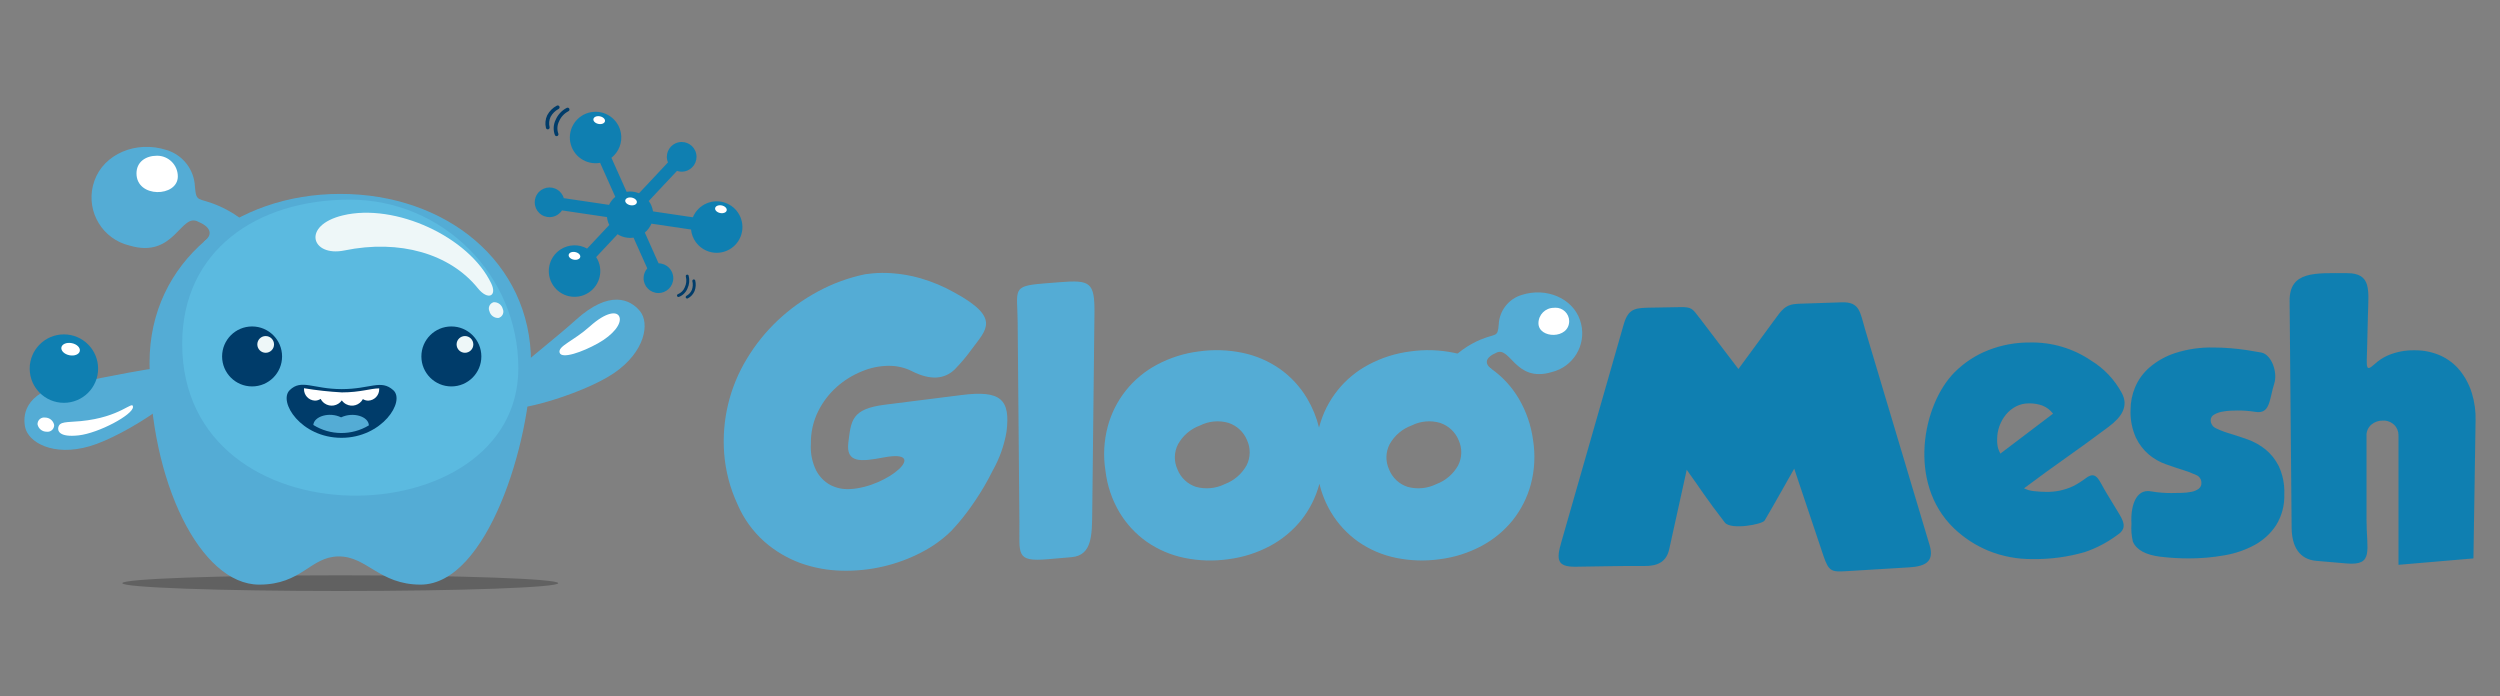<?xml version="1.0" encoding="utf-8"?>
<!-- Generator: Adobe Illustrator 15.0.0, SVG Export Plug-In . SVG Version: 6.00 Build 0)  -->
<!DOCTYPE svg PUBLIC "-//W3C//DTD SVG 1.1//EN" "http://www.w3.org/Graphics/SVG/1.1/DTD/svg11.dtd">
<svg version="1.1" id="Layer_1" xmlns="http://www.w3.org/2000/svg" xmlns:xlink="http://www.w3.org/1999/xlink" x="0px" y="0px"
	 width="422.158px" height="117.598px" viewBox="0 0 422.158 117.598" enable-background="new 0 0 422.158 117.598"
	 xml:space="preserve">
<rect x="0" y="0" width="422.158" height="117.598" fill="#808080" stroke="none"/>
<g id="Gloo_Mesh" transform="translate(7395 -4782)">
	<path id="Path_35924" fill="#0F7FB1" d="M-6994.002,4843.477c0.654-0.604,1.403-1.099,2.218-1.458
		c1.402-0.595,2.914-0.891,4.438-0.868c1.537-0.03,3.063,0.276,4.468,0.898c1.27,0.576,2.389,1.439,3.268,2.52
		c0.907,1.129,1.589,2.422,2.011,3.808c0.47,1.524,0.682,3.116,0.632,4.71c-0.121,7.735-0.242,15.472-0.362,23.208l-12.656,1.083
		v-21.894c0.01-0.653-0.251-1.283-0.722-1.738c-0.515-0.494-1.208-0.755-1.919-0.723c-0.712-0.017-1.407,0.228-1.95,0.69
		c-0.545,0.472-0.844,1.169-0.81,1.889v14.105c0,5.261,1.297,7.84-3.377,7.44c-2.406-0.205-2.68-0.23-5.093-0.438
		c-2.843-0.24-4.143-2.382-4.172-5.588c-0.121-13.275-0.225-25.247-0.341-38.298c-0.044-5.107,4.36-4.703,9.737-4.694
		c4.133,0,3.589,2.925,3.491,7.008c-0.092,3.712-0.075,3.042-0.144,5.777c-0.078,3.12-0.294,3.996,1.283,2.558 M-7031.772,4864.969
		c1.142,0.199,2.298,0.296,3.456,0.289c0.543,0,1.114-0.008,1.716-0.028c0.545-0.014,1.091-0.072,1.626-0.174
		c0.438-0.078,0.853-0.246,1.221-0.494c0.332-0.241,0.52-0.636,0.492-1.046c0.001-0.581-0.357-1.101-0.899-1.307
		c-0.716-0.334-1.453-0.616-2.209-0.843c-0.871-0.271-1.829-0.592-2.874-0.963c-1.047-0.369-2.021-0.919-2.876-1.627
		c-0.931-0.792-1.684-1.772-2.207-2.876c-0.658-1.479-0.967-3.089-0.9-4.705c0.002-1.296,0.258-2.578,0.754-3.776
		c0.543-1.296,1.378-2.448,2.44-3.369c1.276-1.093,2.757-1.923,4.356-2.44c2.084-0.664,4.262-0.978,6.447-0.929
		c0.969,0,1.937,0.04,2.905,0.121c0.968,0.081,1.888,0.186,2.76,0.319c0.87,0.135,1.673,0.271,2.407,0.407
		c1.699,0.313,2.826,3.301,2.186,5.275c-0.841,2.606-0.63,5.169-3.174,4.746c-0.998-0.16-2.009-0.238-3.02-0.233
		c-0.233,0-0.601,0.011-1.105,0.03s-1.011,0.078-1.509,0.175c-0.472,0.084-0.924,0.251-1.336,0.493
		c-0.354,0.177-0.577,0.536-0.582,0.93c-0.005,0.611,0.363,1.164,0.93,1.395c0.739,0.354,1.507,0.645,2.295,0.87
		c0.91,0.271,1.908,0.601,2.993,0.987c1.08,0.386,2.09,0.945,2.991,1.655c0.962,0.782,1.745,1.763,2.295,2.877
		c0.676,1.473,0.994,3.085,0.929,4.705c0.068,1.839-0.406,3.657-1.366,5.229c-0.907,1.392-2.144,2.539-3.601,3.341
		c-1.604,0.872-3.343,1.469-5.144,1.77c-1.993,0.355-4.015,0.529-6.041,0.522c-1.601,0.002-3.202-0.095-4.793-0.288
		c-2.431-0.3-4.005-1.125-4.624-2.54c-0.237-0.989-0.317-2.01-0.239-3.024c-0.187-2.937,0.722-5.941,3.29-5.475 M-7108.042,4835.645
		c2.36,3.097,4.24,5.57,6.598,8.666l6.01-8.185c1.309-1.783,1.875-2.768,4.127-2.834l7.32-0.241
		c3.081-0.099,3.069,1.685,3.965,4.682c3.959,13.238,6.964,23.283,10.859,36.313c0.811,2.713-0.582,3.586-3.459,3.761l-10.365,0.627
		c-2.663,0.16-3.17,0.18-4.092-2.555c-1.646-4.913-3.294-9.826-4.943-14.739c-1.977,3.458-2.972,5.317-4.992,8.752
		c-0.397,0.675-5.725,1.634-6.721,0.346c-3.361-4.349-3.897-5.395-6.437-8.907c-1.076,4.878-1.883,8.533-2.958,13.411
		c-0.468,2.123-1.927,2.855-4.202,2.837c-4.654-0.037-7.017,0.079-11.636,0.12c-3.083,0.028-3.23-1.192-2.422-4.011
		c3.694-12.902,6.877-24.002,10.572-36.904c0.803-2.806,2.045-2.792,4.764-2.839l4.77-0.083c1.955-0.033,2.083,0.263,3.237,1.782
		 M-7037.564,4872.413c-1.652,1.221-3.484,2.174-5.433,2.827c-2.855,0.818-5.815,1.212-8.786,1.166
		c-2.549,0.031-5.078-0.446-7.441-1.404c-2.161-0.89-4.139-2.177-5.826-3.795c-7.908-7.589-5.326-20.912,0.12-26.358
		c1.624-1.624,3.567-2.896,5.707-3.729c2.22-0.866,4.582-1.302,6.964-1.286c3.689-0.087,7.314,0.978,10.368,3.049
		c2.169,1.324,3.949,3.199,5.159,5.435c1.277,2.323-0.078,4.158-2.185,5.742c-5.253,3.954-9.044,6.443-14.298,10.397
		c0.542,0.271,1.131,0.434,1.732,0.481c0.655,0.076,1.313,0.116,1.972,0.12c1.6,0.04,3.187-0.299,4.633-0.985
		c0.746-0.389,1.458-0.84,2.128-1.349c1.794-1.323,2.151,0.376,3.471,2.549l2.166,3.565c0.969,1.597,1.1,2.578-0.448,3.584
		 M-7048.312,4851.85c-0.473-0.614-1.103-1.089-1.822-1.374c-0.721-0.251-1.479-0.373-2.242-0.361
		c-0.757-0.009-1.506,0.165-2.182,0.507c-0.653,0.338-1.233,0.805-1.703,1.374c-0.962,1.171-1.491,2.639-1.493,4.154
		c-0.021,0.513,0.028,1.026,0.15,1.524c0.106,0.317,0.237,0.626,0.388,0.926L-7048.312,4851.85z"/>
	<path id="Path_35925" fill="#54ACD5" d="M-7241.018,4844.668c-1.234-0.611-2.595-0.918-3.972-0.896
		c-1.53,0.021-3.042,0.336-4.453,0.926c-1.547,0.621-2.977,1.502-4.227,2.606c-1.303,1.157-2.374,2.551-3.156,4.109
		c-0.849,1.708-1.276,3.595-1.245,5.501c-0.106,1.567,0.204,3.137,0.898,4.546c0.544,1.046,1.393,1.904,2.432,2.461
		c1.013,0.508,2.141,0.738,3.271,0.666c6.499-0.313,13.627-6.851,5.678-5.34c-3.867,0.734-6.404,0.984-5.949-2.562
		c0.47-3.667,0.504-5.631,6.173-6.347l12.988-1.638c6.569-0.828,8.23,0.722,7.543,6.217c-0.391,2.287-1.174,4.492-2.315,6.514
		c-0.907,1.836-1.942,3.606-3.097,5.296c-0.831,1.235-1.729,2.424-2.692,3.562c-0.714,0.812-1.11,1.255-1.187,1.332
		c-1.494,1.466-3.202,2.694-5.065,3.646c-2.024,1.058-4.175,1.854-6.399,2.376c-2.314,0.544-4.688,0.786-7.065,0.723
		c-2.37-0.047-4.716-0.478-6.948-1.274c-2.243-0.817-4.314-2.045-6.109-3.62c-1.961-1.744-3.514-3.899-4.546-6.312
		c-1.269-2.726-2.033-5.658-2.258-8.655c-0.408-5.59,0.938-11.165,3.852-15.951c1.436-2.379,3.188-4.552,5.21-6.458
		c2.043-1.922,4.332-3.567,6.805-4.892c2.49-1.344,5.162-2.319,7.933-2.895c0.08,0,0.495-0.048,1.244-0.145
		c1.087-0.102,2.182-0.111,3.271-0.029c1.626,0.112,3.237,0.395,4.805,0.843c2.018,0.583,3.961,1.4,5.79,2.432
		c7.855,4.292,5.333,6.248,2.954,9.484c-0.887,1.237-1.867,2.405-2.933,3.491c-1.722,1.652-4.085,1.886-7.229,0.287"/>
	<path id="Path_35926" fill="#54ACD5" d="M-7218.951,4829.883l2.868-0.228c5.197-0.414,5.953-0.022,5.897,5.281
		c-0.136,12.209-0.241,21.191-0.374,33.4c-0.044,3.971,0.014,7.447-3.497,7.749l-3.999,0.343c-5.496,0.472-4.756-0.822-4.803-6.197
		c-0.11-12.507-0.186-21.338-0.295-33.845c-0.047-5.416-1.042-6.083,4.212-6.499"/>
	<path id="Path_35927" fill="#54ACD5" d="M-7196.172,4861.259c0.548,1.403,1.697,2.487,3.129,2.954
		c1.623,0.447,3.354,0.28,4.864-0.465c1.56-0.583,2.863-1.701,3.676-3.156c0.676-1.331,0.707-2.897,0.086-4.255
		c-0.567-1.385-1.71-2.452-3.129-2.925c-1.599-0.47-3.317-0.314-4.806,0.434c-1.587,0.577-2.912,1.708-3.731,3.187
		c-0.675,1.321-0.707,2.88-0.086,4.227 M-7160.442,4861.259c0.547,1.403,1.695,2.487,3.128,2.954
		c1.622,0.446,3.354,0.28,4.861-0.465c1.563-0.583,2.865-1.701,3.679-3.156c0.675-1.331,0.708-2.897,0.087-4.255
		c-0.567-1.385-1.71-2.452-3.128-2.925c-1.601-0.47-3.317-0.314-4.808,0.434c-1.587,0.577-2.912,1.708-3.73,3.187
		c-0.675,1.321-0.705,2.879-0.087,4.227 M-7136.12,4856.337c0.396,2.479,0.268,5.014-0.377,7.442
		c-0.595,2.214-1.639,4.282-3.067,6.078c-1.446,1.787-3.239,3.264-5.27,4.343c-2.188,1.166-4.572,1.922-7.033,2.229
		c-2.466,0.352-4.975,0.273-7.414-0.231c-2.264-0.462-4.411-1.376-6.312-2.69c-1.876-1.316-3.455-3.012-4.634-4.978
		c-0.904-1.503-1.57-3.137-1.97-4.846l-0.025,0.097c-0.598,2.216-1.641,4.285-3.07,6.079c-1.445,1.788-3.238,3.265-5.269,4.344
		c-2.19,1.166-4.574,1.922-7.036,2.229c-2.465,0.353-4.973,0.274-7.412-0.23c-2.264-0.463-4.41-1.378-6.311-2.691
		c-1.875-1.317-3.454-3.014-4.632-4.979c-1.278-2.153-2.087-4.551-2.375-7.038c-0.395-2.478-0.267-5.013,0.376-7.44
		c1.195-4.504,4.218-8.302,8.338-10.479c2.189-1.166,4.574-1.923,7.036-2.231c2.455-0.351,4.953-0.272,7.381,0.233
		c2.255,0.465,4.393,1.38,6.283,2.691c1.882,1.323,3.459,3.03,4.632,5.008c0.915,1.531,1.594,3.192,2.015,4.926l0.043-0.15
		c1.193-4.504,4.216-8.304,8.335-10.479c2.191-1.167,4.574-1.923,7.037-2.23c2.455-0.352,4.954-0.273,7.382,0.232
		c2.255,0.466,4.392,1.381,6.283,2.691c1.881,1.324,3.459,3.03,4.632,5.009C-7137.274,4851.441-7136.448,4853.844-7136.12,4856.337"
		/>
	<path id="Path_35928" fill="#54ACD5" d="M-7144.938,4839.326c-2.148,0.898-4.065,2.272-5.605,4.019l2.533,1.926
		c0.673-0.699,5.536-0.442,4.813-1.005c-1.443-1.123-0.536-2.105,0.767-2.646c2.459-1.437,3.221,5.089,9.464,3.209
		c3.616-0.878,5.837-4.523,4.957-8.14c-0.054-0.228-0.122-0.453-0.199-0.673c-1.276-3.66-5.678-5.547-9.828-4.212
		c-2.221,0.667-3.777,2.663-3.883,4.979c-0.188,2.249-0.41,1.462-3.023,2.55"/>
	<path id="Path_35929" fill="#FFFFFF" d="M-7132.608,4833.979c-1.438,0-2.604,1.166-2.604,2.604l0,0c0,2.62,5.19,2.752,5.19-0.378
		c-0.026-1.266-1.075-2.271-2.341-2.244C-7132.445,4833.963-7132.526,4833.969-7132.608,4833.979"/>
	<path id="Path_35930" fill="#54ACD5" d="M-7358.342,4816.645c2.66,1.113,5.031,2.814,6.938,4.975l-3.135,2.382
		c-0.833-0.867-6.86-0.547-5.966-1.245c1.782-1.391,0.664-2.608-0.95-3.278c-3.043-1.775-3.987,6.301-11.709,3.974
		c-4.479-1.083-7.231-5.592-6.148-10.07c0.069-0.284,0.152-0.564,0.25-0.84c1.585-4.53,7.031-6.866,12.17-5.217
		c2.749,0.824,4.677,3.296,4.806,6.163C-7361.854,4816.274-7361.578,4815.294-7358.342,4816.645"/>
	<path id="Path_35931" fill="#54ACD5" d="M-7311.809,4850.298c-1.116-2.583,8.305-9.092,14.022-14.262
		c5.718-5.169,9.222-3.498,10.864-1.487c1.643,2.011,0.91,6.825-4.404,10.46c-5.313,3.634-19.366,7.875-20.481,5.296"/>
	<g id="Group_21173" transform="translate(-7381.262 4847.93)" opacity="0.24">
		<g id="Group_21172" transform="translate(0 0)">
			<g>
				<defs>
					<rect id="SVGID_1_" x="6.918" y="31.221" width="73.611" height="2.646"/>
				</defs>
				<clipPath id="SVGID_2_">
					<use xlink:href="#SVGID_1_"  overflow="visible"/>
				</clipPath>
				<g id="Group_21171" clip-path="url(#SVGID_2_)">
					<path id="Path_35932" d="M43.719,31.221c20.326,0,36.806,0.592,36.806,1.324c0,0.731-16.478,1.323-36.806,1.323
						S6.914,33.277,6.914,32.545C6.914,31.813,23.392,31.221,43.719,31.221"/>
				</g>
			</g>
		</g>
	</g>
	<path id="Path_35933" fill="#54ACD5" d="M-7351.239,4880.72c7.243,0,8.62-4.722,13.409-4.76c4.789-0.04,6.867,4.76,13.855,4.76
		c11.295,0,18.646-24.251,18.646-37.524c0-17.008-14.42-28.453-32.209-28.453c-17.79,0-32.209,11.444-32.209,28.453
		C-7369.747,4863.319-7361.151,4880.72-7351.239,4880.72"/>
	<path id="Path_35934" fill="#FFFFFF" d="M-7300.499,4841.562c-0.348-1.117,2.347-1.969,5.101-4.443s4.665-2.667,5.013-1.551
		c0.348,1.115-1.014,2.941-3.645,4.411C-7296.662,4841.447-7300.151,4842.68-7300.499,4841.562"/>
	<path id="Path_35935" fill="#FFFFFF" d="M-7368.47,4808.295c1.932,0,3.498,1.566,3.498,3.498c0,3.519-6.98,3.697-6.98-0.508
		c0-1.934,1.543-2.991,3.477-2.991"/>
	<path id="Path_35936" fill="#54ACD5" d="M-7362.79,4844.9c-1.287-2.504-12.297,0.638-19.921,1.768
		c-7.623,1.131-8.561,4.899-8.051,7.445c0.509,2.545,4.693,5.037,10.875,3.248c6.182-1.789,18.385-9.952,17.099-12.456"/>
	<path id="Path_35937" fill="#FFFFFF" d="M-7385.854,4853.765c-0.142-0.726-0.778-1.25-1.518-1.253
		c-0.609-0.096-1.181,0.32-1.278,0.929c-0.01,0.068-0.015,0.139-0.013,0.207c0.142,0.727,0.777,1.251,1.517,1.251
		c0.609,0.097,1.181-0.317,1.278-0.927C-7385.856,4853.903-7385.852,4853.834-7385.854,4853.765 M-7372.542,4850.715
		c-0.017-1.191-2.018,1.745-8.813,2.396c-2.425,0.231-3.605,0.015-3.81,1.101c-0.085,0.465,0.053,1.684,3.44,1.307
		C-7378.337,4855.141-7372.526,4852.035-7372.542,4850.715"/>
	<path id="Path_35938" fill="#0F7FB1" d="M-7288.635,4814.338c0.526-0.004,1.049,0.099,1.534,0.302l4.889-5.21
		c-0.055-0.136-0.098-0.277-0.128-0.421c-0.291-1.354,0.571-2.687,1.925-2.977c1.354-0.291,2.687,0.571,2.977,1.925
		c0.291,1.354-0.571,2.686-1.924,2.977c-0.439,0.094-0.896,0.069-1.323-0.074l-4.766,5.081c0.382,0.516,0.63,1.118,0.722,1.753
		l6.729,0.998c0.912-2.221,3.451-3.282,5.672-2.371c2.221,0.911,3.282,3.451,2.371,5.672c-0.912,2.222-3.452,3.283-5.672,2.371
		c-1.492-0.612-2.522-2-2.677-3.605l-6.687-0.992c-0.246,0.584-0.629,1.1-1.118,1.503l2.321,5.195
		c1.386,0.014,2.498,1.147,2.484,2.532c-0.013,1.385-1.146,2.498-2.532,2.484c-1.386-0.013-2.498-1.147-2.484-2.532
		c0.005-0.6,0.226-1.178,0.622-1.629l-2.32-5.195c-0.937,0.14-1.893-0.063-2.692-0.572l-3.618,3.857
		c1.305,2.016,0.729,4.708-1.286,6.013c-2.017,1.305-4.708,0.729-6.014-1.287c-1.305-2.016-0.729-4.708,1.287-6.013
		c1.353-0.877,3.081-0.932,4.487-0.145l3.74-3.989c-0.208-0.418-0.338-0.871-0.385-1.335l-7.599-1.126
		c-0.754,1.16-2.307,1.488-3.467,0.734c-1.16-0.755-1.488-2.307-0.734-3.467s2.307-1.488,3.467-0.734
		c0.503,0.327,0.872,0.824,1.04,1.4l7.642,1.133c0.246-0.525,0.605-0.99,1.052-1.359l-2.563-5.74
		c-2.362,0.423-4.62-1.149-5.042-3.511c-0.423-2.362,1.149-4.62,3.512-5.042c2.362-0.422,4.619,1.149,5.042,3.512
		c0.283,1.585-0.333,3.197-1.602,4.188l2.563,5.739c0.185-0.028,0.373-0.042,0.56-0.043"/>
	<path id="Path_35939" fill="#FFFFFF" d="M-7293.693,4801.643c0.54,0.106,0.919,0.481,0.849,0.835
		c-0.071,0.354-0.565,0.556-1.104,0.448c-0.54-0.107-0.919-0.481-0.843-0.835c0.077-0.354,0.564-0.555,1.104-0.448"/>
	<path id="Path_35940" fill="#FFFFFF" d="M-7273.135,4816.688c0.54,0.107,0.918,0.481,0.849,0.837
		c-0.07,0.355-0.565,0.555-1.104,0.447c-0.539-0.107-0.919-0.481-0.848-0.836
		C-7274.168,4816.781-7273.674,4816.582-7273.135,4816.688"/>
	<path id="Path_35941" fill="#FFFFFF" d="M-7297.867,4824.563c0.54,0.108,0.919,0.481,0.849,0.835
		c-0.071,0.354-0.565,0.555-1.104,0.449c-0.54-0.105-0.92-0.481-0.843-0.836c0.077-0.355,0.563-0.555,1.104-0.448"/>
	<path id="Path_35942" fill="#FFFFFF" d="M-7288.315,4815.366c0.54,0.108,0.92,0.482,0.849,0.837
		c-0.071,0.355-0.564,0.555-1.104,0.447c-0.539-0.109-0.919-0.482-0.842-0.836c0.077-0.354,0.563-0.553,1.104-0.448"/>
	<path id="Path_35943" fill="#003C6A" d="M-7278.088,4829.446c-0.008-0.137,0.097-0.255,0.235-0.263
		c0.108-0.006,0.208,0.059,0.247,0.16c0.148,0.593,0.113,1.217-0.1,1.79c-0.224,0.538-0.628,0.982-1.144,1.255
		c-0.122,0.063-0.271,0.015-0.334-0.106c-0.061-0.117-0.019-0.26,0.094-0.328c0.415-0.219,0.741-0.575,0.923-1.008
		c0.176-0.481,0.202-1.004,0.075-1.501 M-7279.187,4828.7c-0.042-0.131,0.032-0.271,0.163-0.313s0.271,0.032,0.312,0.164
		c0.189,0.72,0.12,1.485-0.198,2.159c-0.261,0.652-0.779,1.167-1.434,1.425c-0.127,0.051-0.271-0.012-0.321-0.139
		c-0.051-0.127,0.012-0.271,0.139-0.322c0.008-0.003,0.017-0.006,0.025-0.008c0.521-0.213,0.933-0.632,1.137-1.158
		c0.269-0.562,0.332-1.202,0.177-1.805"/>
	<path id="Path_35944" fill="#003C6A" d="M-7300.664,4800.392c0.152-0.087,0.204-0.28,0.117-0.432
		c-0.087-0.151-0.28-0.203-0.431-0.116l0,0c-0.688,0.362-1.25,0.924-1.612,1.611c-0.319,0.669-0.396,1.429-0.217,2.148
		c0.038,0.17,0.208,0.276,0.377,0.237c0.169-0.039,0.276-0.207,0.237-0.377c-0.146-0.578-0.086-1.19,0.168-1.729
		C-7301.716,4801.16-7301.242,4800.691-7300.664,4800.392 M-7299.032,4800.793c0.163-0.064,0.242-0.249,0.178-0.412
		c-0.064-0.162-0.249-0.241-0.412-0.177c-0.009,0.003-0.019,0.008-0.028,0.013c-0.843,0.431-1.507,1.146-1.875,2.019
		c-0.396,0.8-0.444,1.729-0.132,2.566c0.069,0.16,0.255,0.233,0.415,0.164s0.233-0.254,0.165-0.415
		c-0.242-0.675-0.195-1.42,0.128-2.06c0.306-0.733,0.86-1.334,1.564-1.7"/>
	<path id="Path_35945" fill="#0F7FB1" d="M-7384.21,4838.466c3.19,0,5.777,2.587,5.777,5.778c0,3.19-2.587,5.776-5.777,5.776
		s-5.777-2.586-5.777-5.776l0,0C-7389.987,4841.053-7387.4,4838.466-7384.21,4838.466"/>
	<path id="Path_35946" fill="#FFFFFF" d="M-7382.874,4839.945c0.858,0.171,1.462,0.765,1.35,1.331
		c-0.112,0.566-0.899,0.884-1.757,0.712c-0.859-0.171-1.46-0.766-1.351-1.331
		C-7384.522,4840.094-7383.732,4839.774-7382.874,4839.945"/>
	<path id="Path_35947" fill="#5BBAE0" d="M-7335.942,4815.711c15.723,0,28.469,12.744,28.47,28.467c0,0,0,0.001,0,0.003
		c0,28.643-56.761,30.088-56.761-4.134C-7364.233,4824.324-7351.665,4815.711-7335.942,4815.711"/>
	<path id="Path_35948" fill="#003C6A" d="M-7337.295,4847.706c4.828,0,6.605-1.696,8.7,0.175c2.096,1.869-1.877,8.05-8.741,8.05
		c-6.864,0-10.719-6.113-8.742-8.05s3.957-0.175,8.786-0.175"/>
	<path id="Path_35949" fill="#54ACD5" d="M-7332.713,4853.83c-2.89,1.746-6.516,1.719-9.378-0.069
		c0.106-1.465,2.725-2.255,4.687-1.285c2.059-0.97,4.647-0.144,4.694,1.353"/>
	<path id="Path_35950" fill="#FFFFFF" d="M-7337.296,4848.262c3.16,0,4.901-0.683,6.332-0.68c0,0.024,0,0.049,0,0.073
		c0.04,1.063-0.788,1.956-1.849,1.998c-0.321-0.001-0.635-0.091-0.908-0.26c-0.545,1.02-1.813,1.405-2.832,0.86
		c-0.289-0.153-0.537-0.372-0.725-0.641c-0.667,0.945-1.975,1.17-2.919,0.502c-0.277-0.196-0.502-0.457-0.657-0.758
		c-0.284,0.19-0.619,0.294-0.962,0.294c-1.062-0.041-1.889-0.936-1.849-1.996c0-0.032,0-0.065,0-0.096
		c2.108,0.348,4.234,0.583,6.368,0.702"/>
	<path id="Path_35951" fill="#EEF7F8" d="M-7311.631,4833.031c0.718-0.037,1.361,0.441,1.533,1.14
		c0.251,0.555,0.006,1.209-0.55,1.461c-0.056,0.025-0.113,0.046-0.172,0.062c-0.719,0.038-1.363-0.441-1.535-1.14
		c-0.252-0.556-0.007-1.209,0.548-1.461c0.056-0.026,0.114-0.046,0.174-0.063 M-7336.847,4824.292
		c-5.563,1.14-7.291-4.226-0.257-5.923c8.811-2.128,21.319,3.611,25.071,11.524c0.999,2.106-0.563,2.894-2.269,0.786
		C-7319.025,4824.835-7327.516,4822.375-7336.847,4824.292"/>
	<path id="Path_35952" fill="#003C6A" d="M-7318.781,4837.126c2.797,0,5.064,2.267,5.064,5.064c0,2.797-2.267,5.064-5.064,5.064
		c-2.796,0-5.064-2.268-5.064-5.064l0,0C-7323.846,4839.393-7321.578,4837.126-7318.781,4837.126"/>
	<path id="Path_35953" fill="#EEF7F8" d="M-7316.484,4838.748c0.779,0,1.411,0.633,1.41,1.413c0,0.779-0.633,1.411-1.413,1.411
		c-0.779-0.001-1.411-0.633-1.411-1.412C-7317.897,4839.379-7317.264,4838.748-7316.484,4838.748"/>
	<path id="Path_35954" fill="#003C6A" d="M-7352.431,4837.126c2.797,0,5.064,2.267,5.064,5.064c0,2.797-2.267,5.064-5.064,5.064
		s-5.064-2.268-5.064-5.064l0,0C-7357.495,4839.393-7355.228,4837.126-7352.431,4837.126"/>
	<path id="Path_35955" fill="#EEF7F8" d="M-7350.136,4838.748c0.78,0,1.411,0.633,1.411,1.413c0,0.779-0.633,1.411-1.413,1.411
		c-0.779-0.001-1.411-0.633-1.411-1.412c0-0.78,0.632-1.412,1.412-1.412C-7350.137,4838.748-7350.136,4838.748-7350.136,4838.748"/>
</g>
</svg>
